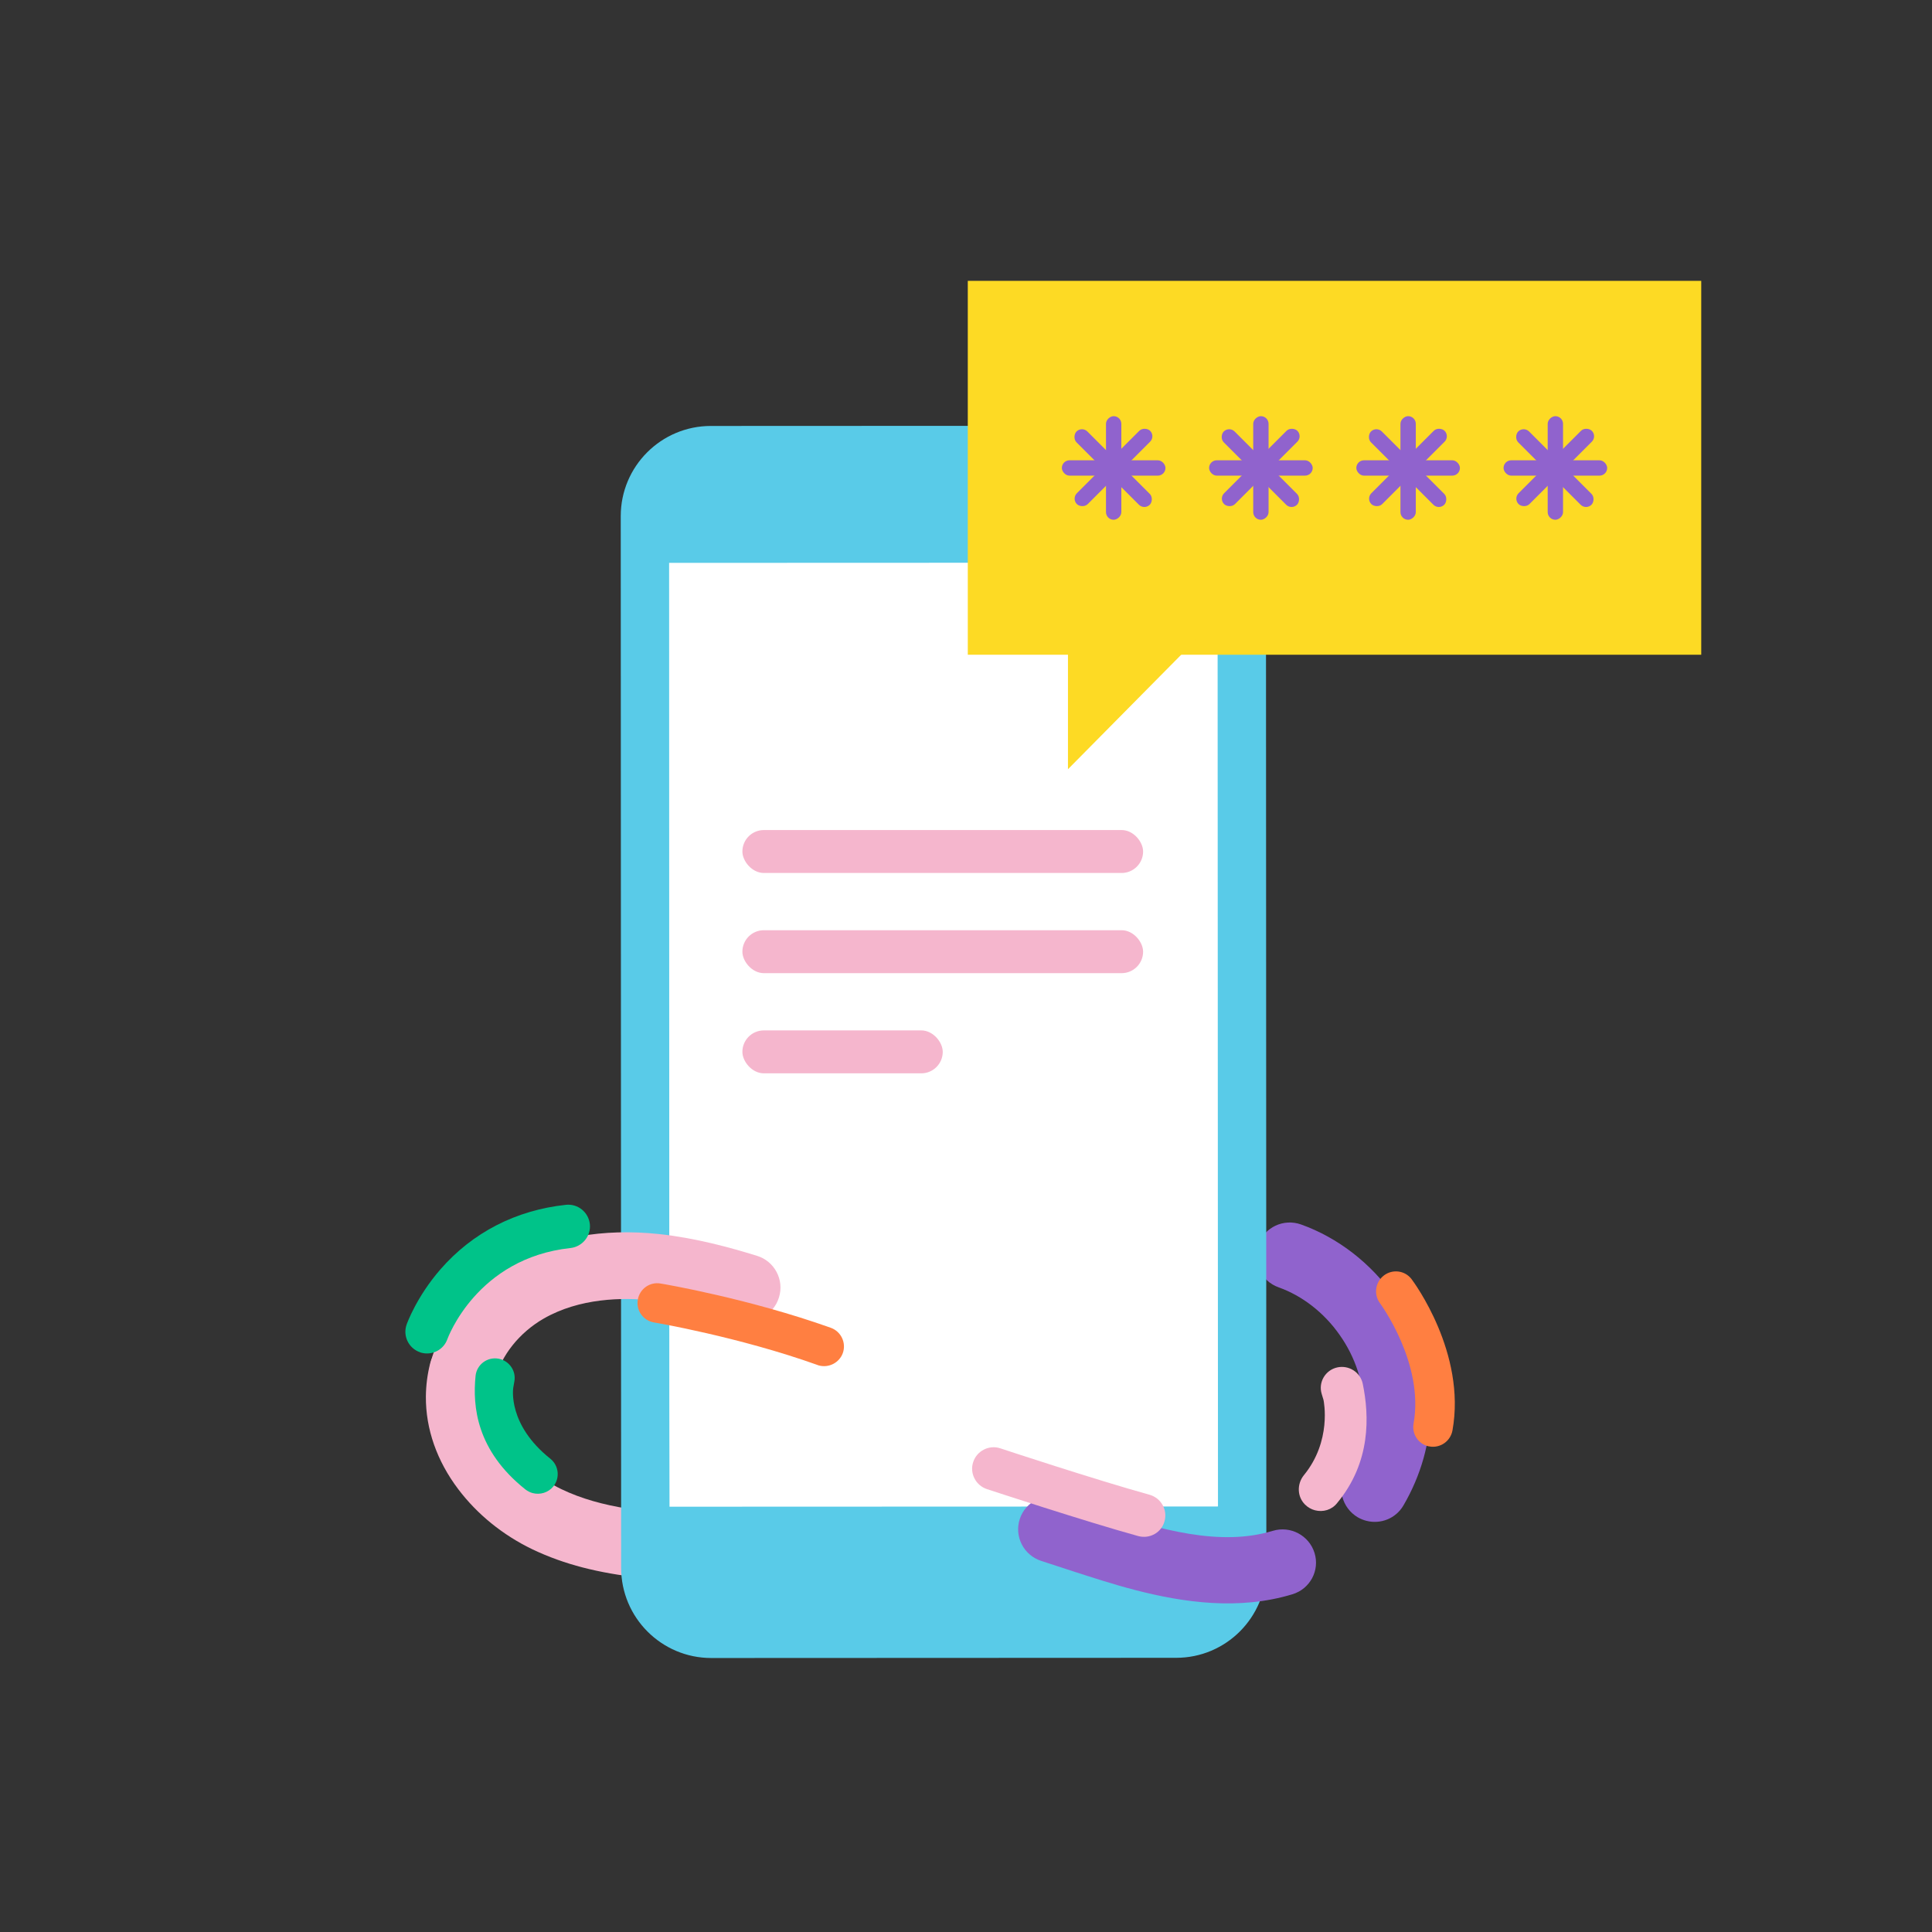 <svg width="1080" height="1080" viewBox="0 0 1080 1080" fill="none" xmlns="http://www.w3.org/2000/svg">
<rect x="0" y="0" width="1080" height="1080" fill="#333333" stroke="none"/>
<path d="M763.779 850.135C762.172 849.717 760.55 849.081 758.998 848.178C750.135 842.947 747.101 831.523 752.35 822.611C758.859 811.6 762.309 799.436 762.351 787.456C762.445 773.35 757.678 758.692 748.897 746.273C740.201 733.806 728.004 724.353 714.723 719.614C704.972 716.15 699.951 705.494 703.412 695.76C706.873 686.026 717.54 681.021 727.291 684.485C747.831 691.825 766.41 706.15 779.48 724.894C792.634 743.588 799.764 765.926 799.684 787.674C799.583 806.204 794.313 824.818 784.53 841.543C780.251 848.924 771.68 852.19 763.779 850.135Z" fill="#9063CD"/>
<path d="M325.605 876.194C316.037 873.706 306.678 870.413 297.53 866.032C281.088 858.109 266.811 846.529 256.231 832.55C244.209 816.695 237.943 798.761 238.068 780.701C238.129 774.424 238.912 768.12 240.532 761.89C243.06 751.893 253.215 745.81 263.252 748.42L263.319 748.437C273.222 751.013 279.228 761.156 276.699 771.154C275.846 774.436 275.428 777.688 275.43 780.978C275.304 797.393 287.163 819.642 313.771 832.427C336.439 843.328 363.199 845.64 393.202 847.293C403.477 847.891 411.408 856.676 410.805 866.96C410.202 877.244 401.421 885.186 391.147 884.588C367.782 883.231 346.148 881.537 325.605 876.194Z" fill="#F5B6CD"/>
<path d="M657.508 926.727L397.615 926.838C369.794 926.838 347.223 904.268 347.223 876.446L347 288.504C347 260.682 369.57 238.112 397.392 238.112L657.284 238C685.106 238 707.676 260.57 707.676 288.392L707.9 876.223C707.9 904.156 685.33 926.727 657.508 926.727Z" fill="#59CBE8"/>
<path d="M680.637 314.538L680.86 842.032L680.637 842.144L374.263 842.256L374.151 781.361L374.04 314.649L680.637 314.538Z" fill="white"/>
<rect x="415" y="520" width="224" height="24" rx="12" fill="#F5B6CD"/>
<rect x="415" y="576" width="112" height="24" rx="12" fill="#F5B6CD"/>
<rect x="415" y="464" width="224" height="24" rx="12" fill="#F5B6CD"/>
<rect x="541" y="157" width="410" height="209" fill="#FDDA24"/>
<rect x="593.583" y="257.305" width="57.918" height="8.58" rx="4.29" fill="#9063CD"/>
<rect x="626.833" y="232.636" width="57.918" height="8.58" rx="4.29" transform="rotate(90 626.833 232.636)" fill="#9063CD"/>
<rect x="598.946" y="278.756" width="57.918" height="8.58" rx="4.29" transform="rotate(-45 598.946 278.756)" fill="#9063CD"/>
<rect x="639.701" y="285.191" width="57.918" height="8.58" rx="4.29" transform="rotate(-135 639.701 285.191)" fill="#9063CD"/>
<rect x="675.889" y="257.305" width="57.918" height="8.58" rx="4.29" fill="#9063CD"/>
<rect x="709.138" y="232.636" width="57.918" height="8.58" rx="4.29" transform="rotate(90 709.138 232.636)" fill="#9063CD"/>
<rect x="681.251" y="278.756" width="57.918" height="8.58" rx="4.29" transform="rotate(-45 681.251 278.756)" fill="#9063CD"/>
<rect x="722.007" y="285.191" width="57.918" height="8.58" rx="4.29" transform="rotate(-135 722.007 285.191)" fill="#9063CD"/>
<rect x="758.193" y="257.305" width="57.918" height="8.58" rx="4.29" fill="#9063CD"/>
<rect x="791.443" y="232.636" width="57.918" height="8.58" rx="4.29" transform="rotate(90 791.443 232.636)" fill="#9063CD"/>
<rect x="763.555" y="278.756" width="57.918" height="8.58" rx="4.29" transform="rotate(-45 763.555 278.756)" fill="#9063CD"/>
<rect x="804.311" y="285.191" width="57.918" height="8.58" rx="4.29" transform="rotate(-135 804.311 285.191)" fill="#9063CD"/>
<rect x="840.498" y="257.305" width="57.918" height="8.58" rx="4.29" fill="#9063CD"/>
<rect x="873.748" y="232.636" width="57.918" height="8.58" rx="4.29" transform="rotate(90 873.748 232.636)" fill="#9063CD"/>
<rect x="845.86" y="278.756" width="57.918" height="8.58" rx="4.29" transform="rotate(-45 845.86 278.756)" fill="#9063CD"/>
<rect x="886.616" y="285.191" width="57.918" height="8.58" rx="4.29" transform="rotate(-135 886.616 285.191)" fill="#9063CD"/>
<path d="M597 430V339H687L597 430Z" fill="#FDDA24"/>
<path d="M798.237 808.427C792.692 806.985 789.135 801.467 790.203 795.716C796.213 762.185 771.707 728.899 771.443 728.543C767.795 723.647 768.742 716.717 773.639 712.967C778.52 709.284 785.41 710.215 789.075 715.044C790.346 716.738 819.708 756.31 811.949 799.578C810.878 805.615 805.123 809.644 799.123 808.585C798.771 808.566 798.504 808.496 798.237 808.427Z" fill="#FF7F41"/>
<path d="M735.072 844.253C733.055 843.728 731.176 842.671 729.571 841.115C725.056 836.67 724.906 829.52 728.916 824.589C744.497 805.531 740.042 783.465 739.847 782.561L738.843 779.242C736.82 772.671 740.894 765.838 747.59 764.379C754.05 763.002 760.454 767.085 761.788 773.547C765.497 791.579 766.388 817.411 747.462 840.222C744.454 844.062 739.577 845.424 735.072 844.253Z" fill="#F5B6CD"/>
<path d="M634.311 888.775C622.058 885.588 610.597 881.827 600.24 878.495L582.053 872.559C572.232 869.366 566.877 858.895 570.054 849.154C573.231 839.413 583.754 834.135 593.575 837.328L611.762 843.264C648.939 855.344 682.045 864.664 711.532 855.737C721.384 852.767 731.808 858.315 734.836 868.11C737.865 877.905 732.318 888.235 722.467 891.205C692.66 900.262 661.63 895.88 634.311 888.775Z" fill="#9063CD"/>
<path d="M636.409 858.708C636.343 858.69 636.276 858.673 636.209 858.656C605.882 850.272 553.947 833.149 551.711 832.425C545.405 830.36 541.915 823.496 544.04 817.243C546.099 810.972 552.986 807.517 559.275 809.649C559.792 809.854 612.845 827.339 642.571 835.566C649.013 837.384 652.79 843.967 650.981 850.374C649.358 856.616 642.82 860.375 636.409 858.708Z" fill="#F5B6CD"/>
<path d="M253.97 784.724C244.098 782.157 238.112 772.038 240.635 762.063C246.515 738.905 263.263 717.503 285.376 704.774C308.161 691.65 336.92 686.5 368.454 689.85C388.964 692.045 408.489 697.48 423.125 701.999C432.96 704.985 438.508 715.419 435.451 725.255C432.461 735.108 422.04 740.675 412.222 737.622C399.103 733.568 381.829 728.79 364.509 726.925C348.007 725.202 324.061 725.538 303.882 737.129C290.312 744.944 280.154 757.714 276.709 771.231C274.186 781.206 263.994 787.26 254.055 784.675C254.037 784.742 254.037 784.742 253.97 784.724Z" fill="#F5B6CD"/>
<path d="M457.868 763.331C457.533 763.244 457.198 763.157 456.947 763.02C413.034 747.312 366.043 739.306 365.623 739.268C359.579 738.268 355.476 732.557 356.538 726.546C357.533 720.518 363.252 716.433 369.279 717.5C371.277 717.805 418.67 725.916 464.427 742.246C470.192 744.317 473.196 750.671 471.128 756.42C469.164 761.768 463.371 764.762 457.868 763.331Z" fill="#FF7F41"/>
<path d="M235.652 756.208C235.316 756.121 234.981 756.034 234.73 755.897C228.434 753.687 225.071 746.801 227.298 740.438C227.54 739.785 232.838 724.918 246.308 709.456C264.244 688.93 288.456 676.477 316.359 673.5C322.986 672.791 328.973 677.568 329.733 684.278C330.443 690.904 325.598 696.872 318.954 697.649C266.529 703.265 250.296 748.065 250.107 748.517C248.051 754.495 241.686 757.777 235.652 756.208Z" fill="#00C389"/>
<path d="M297.807 834.656C296.326 834.271 294.932 833.552 293.676 832.583C266.298 810.77 264.144 786.175 265.844 769.143C266.5 762.752 272.468 758.313 278.831 759.54C284.706 760.711 288.624 766.366 287.533 772.216L286.934 775.626C286.793 776.446 283.823 796.428 307.565 815.37C312.391 819.192 313.163 826.169 309.35 830.883C306.491 834.419 301.912 835.724 297.807 834.656Z" fill="#00C389"/>
</svg>
